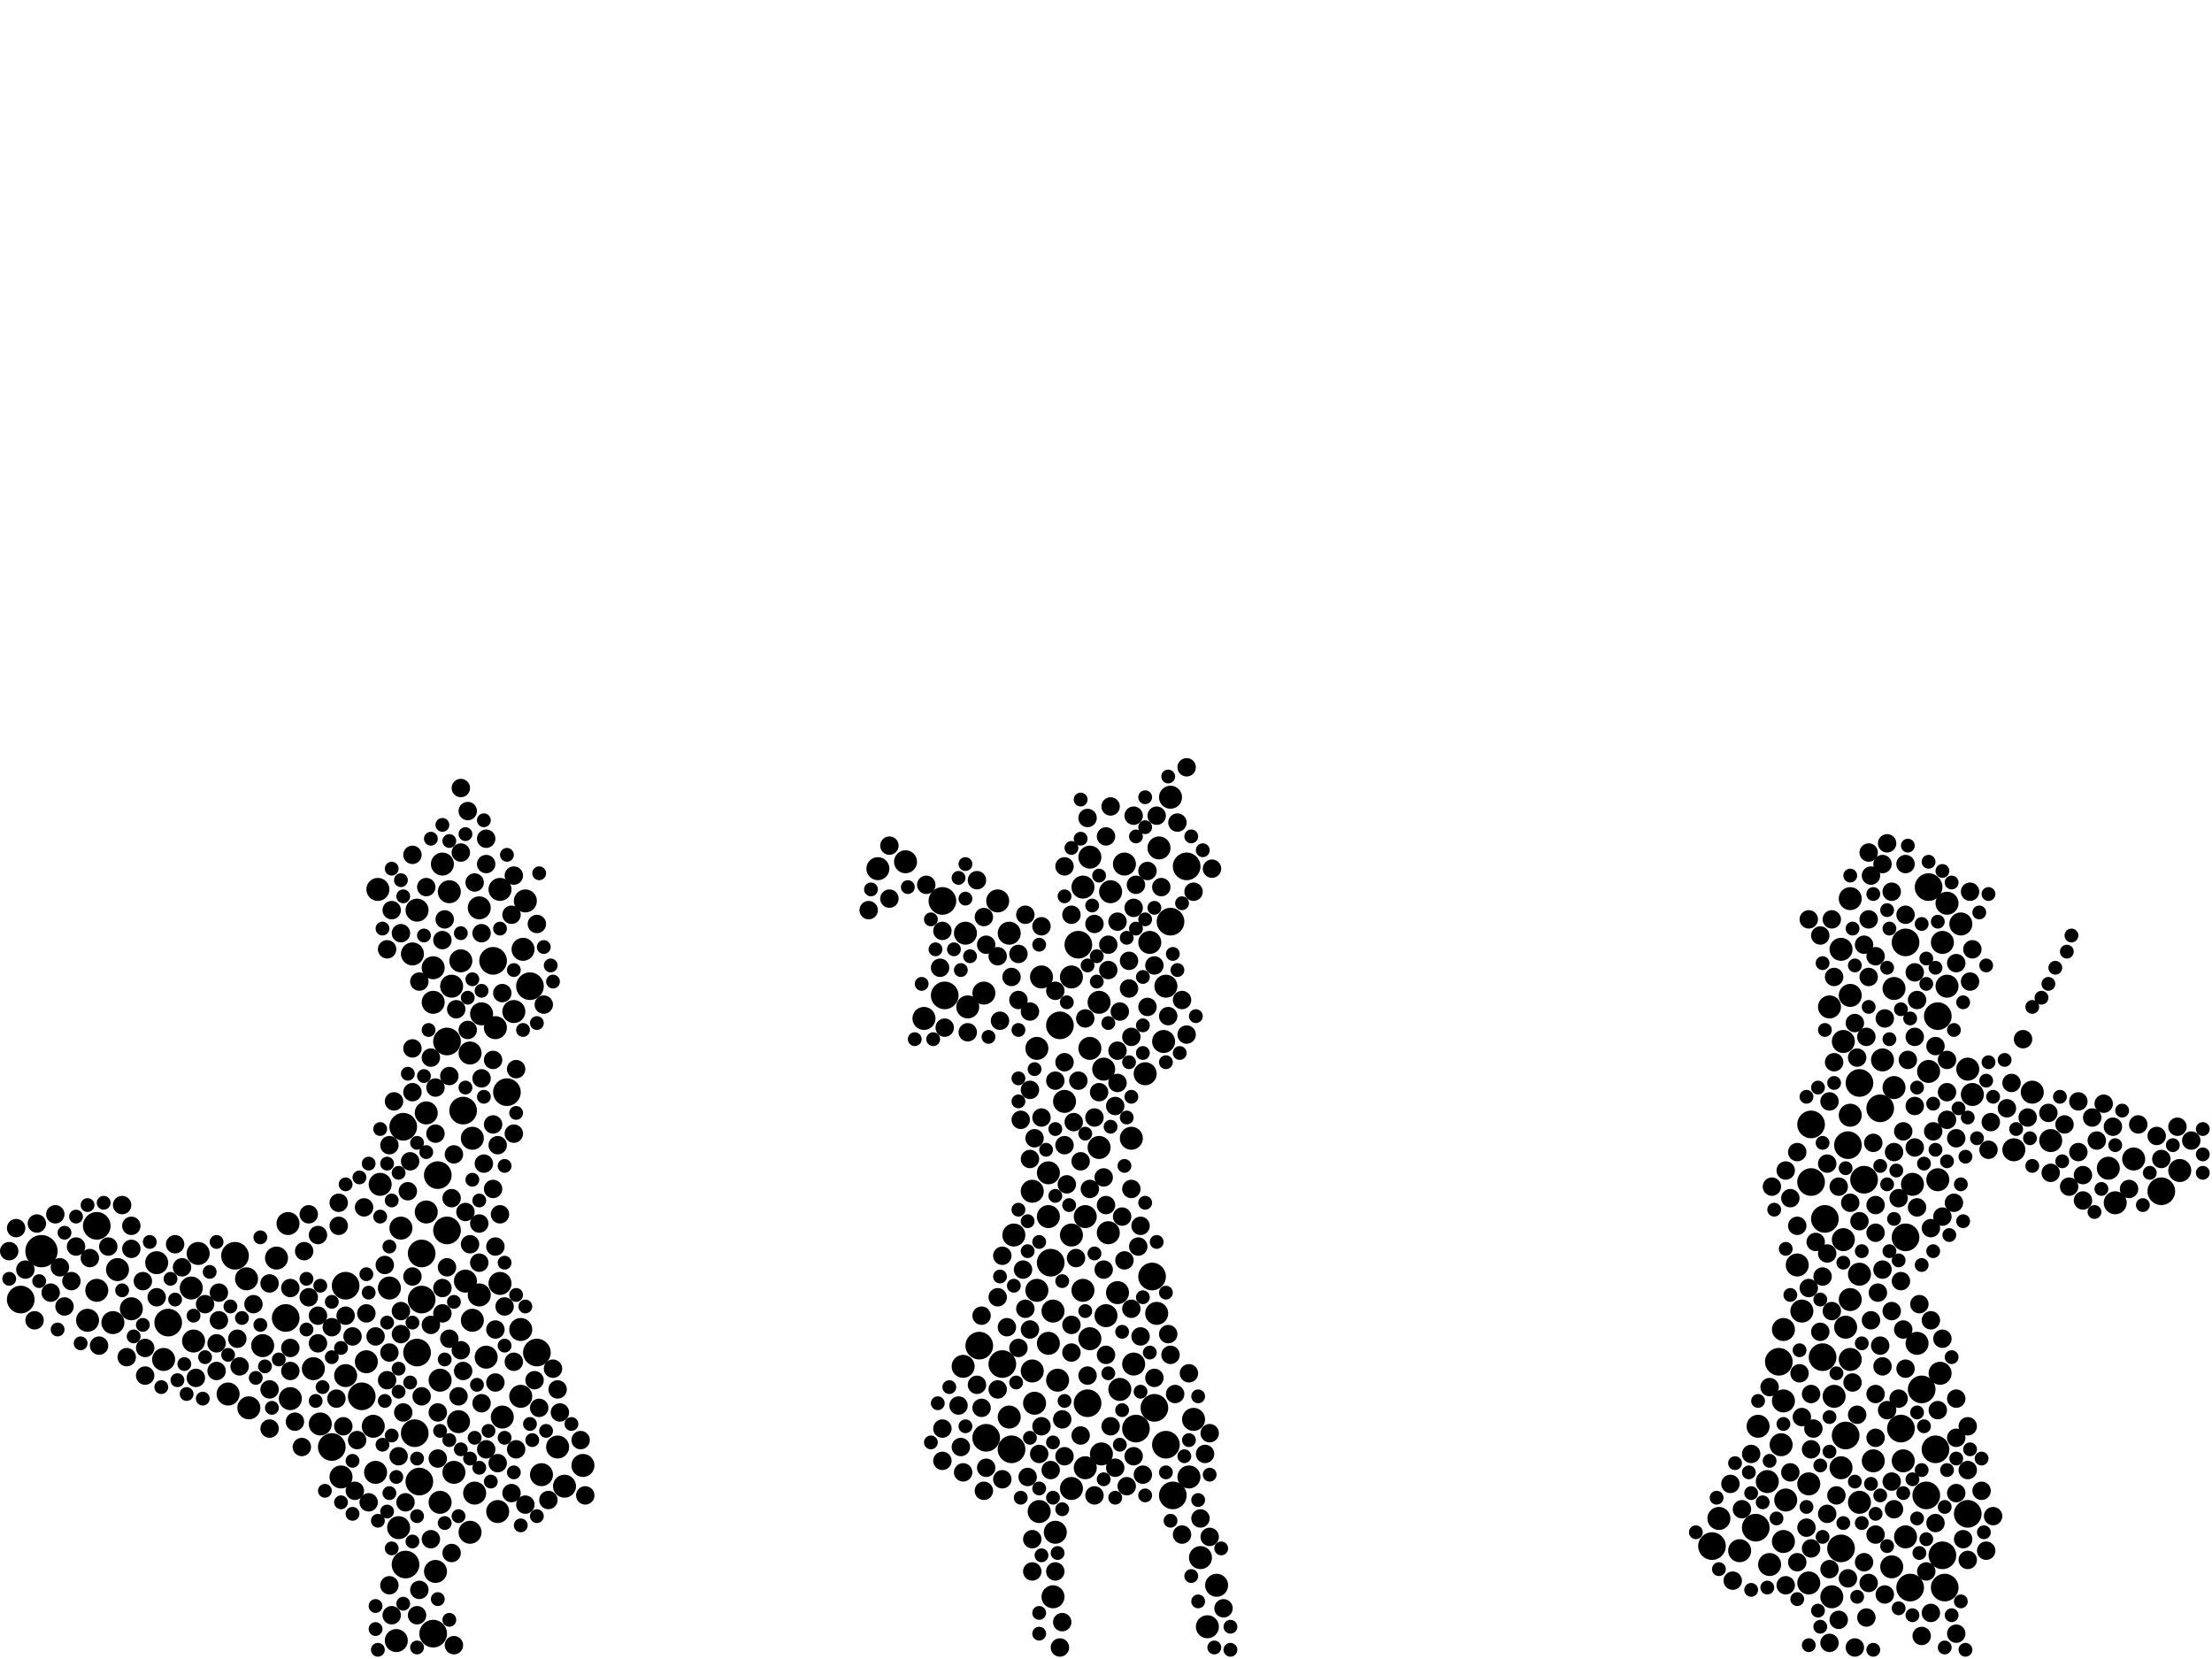 <?xml version="1.0" encoding="utf-8"?>
<svg xmlns="http://www.w3.org/2000/svg"
     xmlns:xlink="http://www.w3.org/1999/xlink" width="1920" height="1440" >

            <defs>
            <style type="text/css"><![CDATA[
circle {stroke: none;}
.c0 {fill: #000000;}
]]></style>
            </defs>
<rect x="0" y="0" width="1920" height="1440" fill="white"/>
<circle cx="36" cy="1086" r="14" class="c0"/>
<circle cx="402" cy="964" r="12" class="c0"/>
<circle cx="18" cy="1128" r="12" class="c0"/>
<circle cx="350" cy="978" r="12" class="c0"/>
<circle cx="204" cy="1090" r="12" class="c0"/>
<circle cx="1654" cy="818" r="12" class="c0"/>
<circle cx="1018" cy="1298" r="12" class="c0"/>
<circle cx="84" cy="1064" r="12" class="c0"/>
<circle cx="360" cy="1244" r="12" class="c0"/>
<circle cx="1604" cy="994" r="12" class="c0"/>
<circle cx="1602" cy="1246" r="12" class="c0"/>
<circle cx="1584" cy="1058" r="12" class="c0"/>
<circle cx="1572" cy="976" r="12" class="c0"/>
<circle cx="1688" cy="1378" r="12" class="c0"/>
<circle cx="820" cy="864" r="12" class="c0"/>
<circle cx="878" cy="1258" r="12" class="c0"/>
<circle cx="376" cy="1418" r="12" class="c0"/>
<circle cx="1544" cy="1182" r="12" class="c0"/>
<circle cx="1012" cy="1254" r="12" class="c0"/>
<circle cx="248" cy="1144" r="12" class="c0"/>
<circle cx="364" cy="1286" r="12" class="c0"/>
<circle cx="352" cy="1358" r="12" class="c0"/>
<circle cx="986" cy="1240" r="12" class="c0"/>
<circle cx="1654" cy="1074" r="12" class="c0"/>
<circle cx="388" cy="1068" r="12" class="c0"/>
<circle cx="1524" cy="1326" r="12" class="c0"/>
<circle cx="1000" cy="1108" r="12" class="c0"/>
<circle cx="388" cy="904" r="12" class="c0"/>
<circle cx="1618" cy="1024" r="12" class="c0"/>
<circle cx="1668" cy="1206" r="12" class="c0"/>
<circle cx="466" cy="1174" r="12" class="c0"/>
<circle cx="366" cy="1088" r="12" class="c0"/>
<circle cx="1650" cy="1240" r="12" class="c0"/>
<circle cx="1582" cy="1178" r="12" class="c0"/>
<circle cx="920" cy="890" r="12" class="c0"/>
<circle cx="362" cy="1174" r="12" class="c0"/>
<circle cx="1686" cy="1350" r="12" class="c0"/>
<circle cx="1614" cy="940" r="12" class="c0"/>
<circle cx="1708" cy="1314" r="12" class="c0"/>
<circle cx="1030" cy="752" r="12" class="c0"/>
<circle cx="146" cy="1148" r="12" class="c0"/>
<circle cx="870" cy="1184" r="12" class="c0"/>
<circle cx="1598" cy="1344" r="12" class="c0"/>
<circle cx="944" cy="1218" r="12" class="c0"/>
<circle cx="460" cy="856" r="12" class="c0"/>
<circle cx="1876" cy="1034" r="12" class="c0"/>
<circle cx="1486" cy="1342" r="12" class="c0"/>
<circle cx="288" cy="1256" r="12" class="c0"/>
<circle cx="440" cy="948" r="12" class="c0"/>
<circle cx="1016" cy="800" r="12" class="c0"/>
<circle cx="1002" cy="1222" r="12" class="c0"/>
<circle cx="380" cy="1020" r="12" class="c0"/>
<circle cx="856" cy="1248" r="12" class="c0"/>
<circle cx="912" cy="1096" r="12" class="c0"/>
<circle cx="1632" cy="962" r="12" class="c0"/>
<circle cx="428" cy="834" r="12" class="c0"/>
<circle cx="366" cy="1128" r="12" class="c0"/>
<circle cx="300" cy="1116" r="12" class="c0"/>
<circle cx="1682" cy="882" r="12" class="c0"/>
<circle cx="314" cy="1212" r="12" class="c0"/>
<circle cx="936" cy="820" r="12" class="c0"/>
<circle cx="818" cy="782" r="12" class="c0"/>
<circle cx="1658" cy="1378" r="12" class="c0"/>
<circle cx="1572" cy="1026" r="12" class="c0"/>
<circle cx="1672" cy="1298" r="12" class="c0"/>
<circle cx="850" cy="1168" r="12" class="c0"/>
<circle cx="1674" cy="770" r="12" class="c0"/>
<circle cx="1680" cy="1258" r="12" class="c0"/>
<circle cx="272" cy="1188" r="10" class="c0"/>
<circle cx="1600" cy="904" r="10" class="c0"/>
<circle cx="896" cy="1034" r="10" class="c0"/>
<circle cx="1032" cy="1282" r="10" class="c0"/>
<circle cx="168" cy="1164" r="10" class="c0"/>
<circle cx="376" cy="870" r="10" class="c0"/>
<circle cx="1708" cy="928" r="10" class="c0"/>
<circle cx="1614" cy="1106" r="10" class="c0"/>
<circle cx="318" cy="1182" r="10" class="c0"/>
<circle cx="918" cy="1198" r="10" class="c0"/>
<circle cx="84" cy="1120" r="10" class="c0"/>
<circle cx="1590" cy="1386" r="10" class="c0"/>
<circle cx="400" cy="834" r="10" class="c0"/>
<circle cx="1686" cy="818" r="10" class="c0"/>
<circle cx="410" cy="1146" r="10" class="c0"/>
<circle cx="142" cy="1180" r="10" class="c0"/>
<circle cx="370" cy="966" r="10" class="c0"/>
<circle cx="1560" cy="1098" r="10" class="c0"/>
<circle cx="1644" cy="944" r="10" class="c0"/>
<circle cx="942" cy="1056" r="10" class="c0"/>
<circle cx="422" cy="1178" r="10" class="c0"/>
<circle cx="946" cy="910" r="10" class="c0"/>
<circle cx="114" cy="1136" r="10" class="c0"/>
<circle cx="1852" cy="1006" r="10" class="c0"/>
<circle cx="278" cy="1236" r="10" class="c0"/>
<circle cx="1570" cy="1288" r="10" class="c0"/>
<circle cx="838" cy="810" r="10" class="c0"/>
<circle cx="880" cy="1072" r="10" class="c0"/>
<circle cx="198" cy="1210" r="10" class="c0"/>
<circle cx="970" cy="1122" r="10" class="c0"/>
<circle cx="762" cy="754" r="10" class="c0"/>
<circle cx="1606" cy="1128" r="10" class="c0"/>
<circle cx="1644" cy="858" r="10" class="c0"/>
<circle cx="1548" cy="1338" r="10" class="c0"/>
<circle cx="1010" cy="904" r="10" class="c0"/>
<circle cx="408" cy="914" r="10" class="c0"/>
<circle cx="1780" cy="990" r="10" class="c0"/>
<circle cx="1764" cy="948" r="10" class="c0"/>
<circle cx="432" cy="1312" r="10" class="c0"/>
<circle cx="1536" cy="1358" r="10" class="c0"/>
<circle cx="1684" cy="1192" r="10" class="c0"/>
<circle cx="250" cy="1062" r="10" class="c0"/>
<circle cx="1598" cy="1274" r="10" class="c0"/>
<circle cx="1748" cy="998" r="10" class="c0"/>
<circle cx="434" cy="772" r="10" class="c0"/>
<circle cx="964" cy="774" r="10" class="c0"/>
<circle cx="436" cy="1230" r="10" class="c0"/>
<circle cx="390" cy="774" r="10" class="c0"/>
<circle cx="416" cy="1124" r="10" class="c0"/>
<circle cx="412" cy="1296" r="10" class="c0"/>
<circle cx="910" cy="1056" r="10" class="c0"/>
<circle cx="418" cy="880" r="10" class="c0"/>
<circle cx="1548" cy="1216" r="10" class="c0"/>
<circle cx="172" cy="1088" r="10" class="c0"/>
<circle cx="398" cy="1234" r="10" class="c0"/>
<circle cx="1006" cy="736" r="10" class="c0"/>
<circle cx="994" cy="932" r="10" class="c0"/>
<circle cx="408" cy="1330" r="10" class="c0"/>
<circle cx="942" cy="1274" r="10" class="c0"/>
<circle cx="976" cy="750" r="10" class="c0"/>
<circle cx="940" cy="770" r="10" class="c0"/>
<circle cx="956" cy="1262" r="10" class="c0"/>
<circle cx="382" cy="1304" r="10" class="c0"/>
<circle cx="1588" cy="874" r="10" class="c0"/>
<circle cx="904" cy="848" r="10" class="c0"/>
<circle cx="1492" cy="1318" r="10" class="c0"/>
<circle cx="1626" cy="1268" r="10" class="c0"/>
<circle cx="1712" cy="950" r="10" class="c0"/>
<circle cx="166" cy="1118" r="10" class="c0"/>
<circle cx="240" cy="1092" r="10" class="c0"/>
<circle cx="338" cy="1118" r="10" class="c0"/>
<circle cx="1606" cy="1180" r="10" class="c0"/>
<circle cx="940" cy="1120" r="10" class="c0"/>
<circle cx="1614" cy="1304" r="10" class="c0"/>
<circle cx="1892" cy="1016" r="10" class="c0"/>
<circle cx="1664" cy="1166" r="10" class="c0"/>
<circle cx="452" cy="1212" r="10" class="c0"/>
<circle cx="1042" cy="1352" r="10" class="c0"/>
<circle cx="866" cy="782" r="10" class="c0"/>
<circle cx="840" cy="874" r="10" class="c0"/>
<circle cx="876" cy="810" r="10" class="c0"/>
<circle cx="344" cy="1424" r="10" class="c0"/>
<circle cx="328" cy="772" r="10" class="c0"/>
<circle cx="1674" cy="930" r="10" class="c0"/>
<circle cx="910" cy="1018" r="10" class="c0"/>
<circle cx="1004" cy="1140" r="10" class="c0"/>
<circle cx="876" cy="1230" r="10" class="c0"/>
<circle cx="456" cy="782" r="10" class="c0"/>
<circle cx="216" cy="1222" r="10" class="c0"/>
<circle cx="854" cy="862" r="10" class="c0"/>
<circle cx="1602" cy="1152" r="10" class="c0"/>
<circle cx="1642" cy="1360" r="10" class="c0"/>
<circle cx="802" cy="884" r="10" class="c0"/>
<circle cx="384" cy="750" r="10" class="c0"/>
<circle cx="1606" cy="780" r="10" class="c0"/>
<circle cx="434" cy="1114" r="10" class="c0"/>
<circle cx="1048" cy="1412" r="10" class="c0"/>
<circle cx="296" cy="1282" r="10" class="c0"/>
<circle cx="470" cy="1280" r="10" class="c0"/>
<circle cx="1600" cy="1076" r="10" class="c0"/>
<circle cx="136" cy="1096" r="10" class="c0"/>
<circle cx="1570" cy="1374" r="10" class="c0"/>
<circle cx="902" cy="1312" r="10" class="c0"/>
<circle cx="506" cy="1272" r="10" class="c0"/>
<circle cx="914" cy="1138" r="10" class="c0"/>
<circle cx="998" cy="818" r="10" class="c0"/>
<circle cx="1012" cy="856" r="10" class="c0"/>
<circle cx="410" cy="988" r="10" class="c0"/>
<circle cx="346" cy="1326" r="10" class="c0"/>
<circle cx="1660" cy="1028" r="10" class="c0"/>
<circle cx="1830" cy="1014" r="10" class="c0"/>
<circle cx="1652" cy="1268" r="10" class="c0"/>
<circle cx="1682" cy="1024" r="10" class="c0"/>
<circle cx="1702" cy="802" r="10" class="c0"/>
<circle cx="960" cy="1142" r="10" class="c0"/>
<circle cx="416" cy="788" r="10" class="c0"/>
<circle cx="786" cy="748" r="10" class="c0"/>
<circle cx="394" cy="1278" r="10" class="c0"/>
<circle cx="252" cy="1214" r="10" class="c0"/>
<circle cx="1836" cy="1044" r="10" class="c0"/>
<circle cx="898" cy="1218" r="10" class="c0"/>
<circle cx="984" cy="1184" r="10" class="c0"/>
<circle cx="376" cy="840" r="10" class="c0"/>
<circle cx="454" cy="824" r="10" class="c0"/>
<circle cx="430" cy="892" r="10" class="c0"/>
<circle cx="1056" cy="1376" r="10" class="c0"/>
<circle cx="946" cy="1162" r="10" class="c0"/>
<circle cx="900" cy="910" r="10" class="c0"/>
<circle cx="228" cy="1168" r="10" class="c0"/>
<circle cx="1690" cy="856" r="10" class="c0"/>
<circle cx="836" cy="1186" r="10" class="c0"/>
<circle cx="896" cy="1190" r="10" class="c0"/>
<circle cx="378" cy="1364" r="10" class="c0"/>
<circle cx="982" cy="988" r="10" class="c0"/>
<circle cx="954" cy="996" r="10" class="c0"/>
<circle cx="1546" cy="1254" r="10" class="c0"/>
<circle cx="98" cy="1148" r="10" class="c0"/>
<circle cx="362" cy="790" r="10" class="c0"/>
<circle cx="330" cy="1028" r="10" class="c0"/>
<circle cx="914" cy="1386" r="10" class="c0"/>
<circle cx="1526" cy="1238" r="10" class="c0"/>
<circle cx="102" cy="1102" r="10" class="c0"/>
<circle cx="958" cy="928" r="10" class="c0"/>
<circle cx="972" cy="1206" r="10" class="c0"/>
<circle cx="370" cy="1052" r="10" class="c0"/>
<circle cx="900" cy="1120" r="10" class="c0"/>
<circle cx="382" cy="1198" r="10" class="c0"/>
<circle cx="324" cy="1238" r="10" class="c0"/>
<circle cx="924" cy="956" r="10" class="c0"/>
<circle cx="1510" cy="1346" r="10" class="c0"/>
<circle cx="1548" cy="1154" r="10" class="c0"/>
<circle cx="404" cy="1112" r="10" class="c0"/>
<circle cx="910" cy="1166" r="10" class="c0"/>
<circle cx="446" cy="878" r="10" class="c0"/>
<circle cx="1690" cy="784" r="10" class="c0"/>
<circle cx="484" cy="1256" r="10" class="c0"/>
<circle cx="930" cy="1292" r="10" class="c0"/>
<circle cx="1598" cy="824" r="10" class="c0"/>
<circle cx="1016" cy="692" r="10" class="c0"/>
<circle cx="1606" cy="968" r="10" class="c0"/>
<circle cx="358" cy="828" r="10" class="c0"/>
<circle cx="1550" cy="1302" r="10" class="c0"/>
<circle cx="392" cy="856" r="10" class="c0"/>
<circle cx="490" cy="1290" r="10" class="c0"/>
<circle cx="962" cy="1070" r="10" class="c0"/>
<circle cx="300" cy="1194" r="10" class="c0"/>
<circle cx="1634" cy="920" r="10" class="c0"/>
<circle cx="954" cy="870" r="10" class="c0"/>
<circle cx="1592" cy="1212" r="10" class="c0"/>
<circle cx="930" cy="848" r="10" class="c0"/>
<circle cx="1606" cy="864" r="10" class="c0"/>
<circle cx="916" cy="1330" r="10" class="c0"/>
<circle cx="1654" cy="1334" r="10" class="c0"/>
<circle cx="214" cy="1110" r="10" class="c0"/>
<circle cx="1564" cy="1138" r="10" class="c0"/>
<circle cx="946" cy="744" r="10" class="c0"/>
<circle cx="348" cy="1066" r="10" class="c0"/>
<circle cx="1036" cy="1232" r="10" class="c0"/>
<circle cx="326" cy="1278" r="10" class="c0"/>
<circle cx="76" cy="1146" r="10" class="c0"/>
<circle cx="452" cy="1154" r="10" class="c0"/>
<circle cx="1534" cy="1286" r="10" class="c0"/>
<circle cx="930" cy="1072" r="10" class="c0"/>
<circle cx="894" cy="946" r="8" class="c0"/>
<circle cx="306" cy="1160" r="8" class="c0"/>
<circle cx="996" cy="756" r="8" class="c0"/>
<circle cx="990" cy="1160" r="8" class="c0"/>
<circle cx="1644" cy="1000" r="8" class="c0"/>
<circle cx="1642" cy="1286" r="8" class="c0"/>
<circle cx="1662" cy="996" r="8" class="c0"/>
<circle cx="416" cy="1096" r="8" class="c0"/>
<circle cx="124" cy="1112" r="8" class="c0"/>
<circle cx="964" cy="1238" r="8" class="c0"/>
<circle cx="1586" cy="1088" r="8" class="c0"/>
<circle cx="418" cy="810" r="8" class="c0"/>
<circle cx="896" cy="1336" r="8" class="c0"/>
<circle cx="1622" cy="798" r="8" class="c0"/>
<circle cx="970" cy="940" r="8" class="c0"/>
<circle cx="1678" cy="982" r="8" class="c0"/>
<circle cx="1834" cy="978" r="8" class="c0"/>
<circle cx="1628" cy="1248" r="8" class="c0"/>
<circle cx="832" cy="1220" r="8" class="c0"/>
<circle cx="1050" cy="1244" r="8" class="c0"/>
<circle cx="114" cy="1064" r="8" class="c0"/>
<circle cx="392" cy="1040" r="8" class="c0"/>
<circle cx="276" cy="1166" r="8" class="c0"/>
<circle cx="336" cy="1198" r="8" class="c0"/>
<circle cx="1628" cy="830" r="8" class="c0"/>
<circle cx="1746" cy="940" r="8" class="c0"/>
<circle cx="406" cy="704" r="8" class="c0"/>
<circle cx="1696" cy="1044" r="8" class="c0"/>
<circle cx="1638" cy="1224" r="8" class="c0"/>
<circle cx="298" cy="1238" r="8" class="c0"/>
<circle cx="178" cy="1132" r="8" class="c0"/>
<circle cx="904" cy="970" r="8" class="c0"/>
<circle cx="1666" cy="1132" r="8" class="c0"/>
<circle cx="992" cy="1280" r="8" class="c0"/>
<circle cx="874" cy="1152" r="8" class="c0"/>
<circle cx="448" cy="1258" r="8" class="c0"/>
<circle cx="1628" cy="1210" r="8" class="c0"/>
<circle cx="1796" cy="1030" r="8" class="c0"/>
<circle cx="772" cy="780" r="8" class="c0"/>
<circle cx="276" cy="1142" r="8" class="c0"/>
<circle cx="428" cy="1032" r="8" class="c0"/>
<circle cx="1632" cy="1168" r="8" class="c0"/>
<circle cx="1624" cy="760" r="8" class="c0"/>
<circle cx="960" cy="726" r="8" class="c0"/>
<circle cx="422" cy="1258" r="8" class="c0"/>
<circle cx="318" cy="1140" r="8" class="c0"/>
<circle cx="1668" cy="1420" r="8" class="c0"/>
<circle cx="1020" cy="1210" r="8" class="c0"/>
<circle cx="944" cy="710" r="8" class="c0"/>
<circle cx="1570" cy="1118" r="8" class="c0"/>
<circle cx="1002" cy="838" r="8" class="c0"/>
<circle cx="1698" cy="1214" r="8" class="c0"/>
<circle cx="1554" cy="1040" r="8" class="c0"/>
<circle cx="1612" cy="1228" r="8" class="c0"/>
<circle cx="484" cy="1206" r="8" class="c0"/>
<circle cx="1610" cy="1430" r="8" class="c0"/>
<circle cx="984" cy="788" r="8" class="c0"/>
<circle cx="32" cy="1062" r="8" class="c0"/>
<circle cx="1708" cy="1354" r="8" class="c0"/>
<circle cx="1572" cy="1258" r="8" class="c0"/>
<circle cx="1502" cy="1288" r="8" class="c0"/>
<circle cx="48" cy="1054" r="8" class="c0"/>
<circle cx="110" cy="1178" r="8" class="c0"/>
<circle cx="316" cy="1048" r="8" class="c0"/>
<circle cx="22" cy="1102" r="8" class="c0"/>
<circle cx="1560" cy="1000" r="8" class="c0"/>
<circle cx="1614" cy="1060" r="8" class="c0"/>
<circle cx="1642" cy="774" r="8" class="c0"/>
<circle cx="340" cy="790" r="8" class="c0"/>
<circle cx="1742" cy="962" r="8" class="c0"/>
<circle cx="920" cy="1430" r="8" class="c0"/>
<circle cx="252" cy="1118" r="8" class="c0"/>
<circle cx="1662" cy="960" r="8" class="c0"/>
<circle cx="338" cy="994" r="8" class="c0"/>
<circle cx="1780" cy="1018" r="8" class="c0"/>
<circle cx="1592" cy="848" r="8" class="c0"/>
<circle cx="52" cy="1100" r="8" class="c0"/>
<circle cx="294" cy="1064" r="8" class="c0"/>
<circle cx="348" cy="1158" r="8" class="c0"/>
<circle cx="398" cy="1212" r="8" class="c0"/>
<circle cx="902" cy="1262" r="8" class="c0"/>
<circle cx="1016" cy="1176" r="8" class="c0"/>
<circle cx="1662" cy="900" r="8" class="c0"/>
<circle cx="1628" cy="1332" r="8" class="c0"/>
<circle cx="1580" cy="1156" r="8" class="c0"/>
<circle cx="1586" cy="1314" r="8" class="c0"/>
<circle cx="1712" cy="824" r="8" class="c0"/>
<circle cx="396" cy="876" r="8" class="c0"/>
<circle cx="408" cy="1080" r="8" class="c0"/>
<circle cx="980" cy="858" r="8" class="c0"/>
<circle cx="950" cy="970" r="8" class="c0"/>
<circle cx="358" cy="910" r="8" class="c0"/>
<circle cx="438" cy="1134" r="8" class="c0"/>
<circle cx="1036" cy="774" r="8" class="c0"/>
<circle cx="1664" cy="868" r="8" class="c0"/>
<circle cx="208" cy="1186" r="8" class="c0"/>
<circle cx="126" cy="1170" r="8" class="c0"/>
<circle cx="856" cy="1274" r="8" class="c0"/>
<circle cx="930" cy="1150" r="8" class="c0"/>
<circle cx="430" cy="1200" r="8" class="c0"/>
<circle cx="1698" cy="1418" r="8" class="c0"/>
<circle cx="990" cy="1064" r="8" class="c0"/>
<circle cx="848" cy="764" r="8" class="c0"/>
<circle cx="1682" cy="1224" r="8" class="c0"/>
<circle cx="972" cy="878" r="8" class="c0"/>
<circle cx="1560" cy="1356" r="8" class="c0"/>
<circle cx="468" cy="1222" r="8" class="c0"/>
<circle cx="890" cy="794" r="8" class="c0"/>
<circle cx="1638" cy="732" r="8" class="c0"/>
<circle cx="894" cy="1006" r="8" class="c0"/>
<circle cx="1596" cy="1030" r="8" class="c0"/>
<circle cx="922" cy="1232" r="8" class="c0"/>
<circle cx="1872" cy="986" r="8" class="c0"/>
<circle cx="982" cy="900" r="8" class="c0"/>
<circle cx="362" cy="1402" r="8" class="c0"/>
<circle cx="926" cy="1028" r="8" class="c0"/>
<circle cx="264" cy="1086" r="8" class="c0"/>
<circle cx="1620" cy="1404" r="8" class="c0"/>
<circle cx="446" cy="1182" r="8" class="c0"/>
<circle cx="1606" cy="1044" r="8" class="c0"/>
<circle cx="1504" cy="1372" r="8" class="c0"/>
<circle cx="958" cy="1102" r="8" class="c0"/>
<circle cx="394" cy="1002" r="8" class="c0"/>
<circle cx="834" cy="1256" r="8" class="c0"/>
<circle cx="1890" cy="978" r="8" class="c0"/>
<circle cx="374" cy="1336" r="8" class="c0"/>
<circle cx="320" cy="1304" r="8" class="c0"/>
<circle cx="1676" cy="1066" r="8" class="c0"/>
<circle cx="1690" cy="948" r="8" class="c0"/>
<circle cx="86" cy="1168" r="8" class="c0"/>
<circle cx="852" cy="1142" r="8" class="c0"/>
<circle cx="384" cy="1118" r="8" class="c0"/>
<circle cx="394" cy="1428" r="8" class="c0"/>
<circle cx="1662" cy="844" r="8" class="c0"/>
<circle cx="1708" cy="1276" r="8" class="c0"/>
<circle cx="978" cy="1290" r="8" class="c0"/>
<circle cx="894" cy="878" r="8" class="c0"/>
<circle cx="942" cy="884" r="8" class="c0"/>
<circle cx="220" cy="1132" r="8" class="c0"/>
<circle cx="444" cy="794" r="8" class="c0"/>
<circle cx="106" cy="1046" r="8" class="c0"/>
<circle cx="1708" cy="1238" r="8" class="c0"/>
<circle cx="8" cy="1086" r="8" class="c0"/>
<circle cx="334" cy="1098" r="8" class="c0"/>
<circle cx="1026" cy="868" r="8" class="c0"/>
<circle cx="380" cy="1266" r="8" class="c0"/>
<circle cx="206" cy="1162" r="8" class="c0"/>
<circle cx="930" cy="794" r="8" class="c0"/>
<circle cx="772" cy="734" r="8" class="c0"/>
<circle cx="962" cy="842" r="8" class="c0"/>
<circle cx="1550" cy="1016" r="8" class="c0"/>
<circle cx="486" cy="1226" r="8" class="c0"/>
<circle cx="400" cy="1172" r="8" class="c0"/>
<circle cx="366" cy="1212" r="8" class="c0"/>
<circle cx="836" cy="1278" r="8" class="c0"/>
<circle cx="1008" cy="770" r="8" class="c0"/>
<circle cx="820" cy="892" r="8" class="c0"/>
<circle cx="1630" cy="1122" r="8" class="c0"/>
<circle cx="428" cy="920" r="8" class="c0"/>
<circle cx="430" cy="1082" r="8" class="c0"/>
<circle cx="14" cy="1066" r="8" class="c0"/>
<circle cx="958" cy="1022" r="8" class="c0"/>
<circle cx="1592" cy="922" r="8" class="c0"/>
<circle cx="234" cy="1114" r="8" class="c0"/>
<circle cx="1676" cy="1400" r="8" class="c0"/>
<circle cx="400" cy="740" r="8" class="c0"/>
<circle cx="962" cy="820" r="8" class="c0"/>
<circle cx="1636" cy="1384" r="8" class="c0"/>
<circle cx="980" cy="834" r="8" class="c0"/>
<circle cx="1622" cy="1374" r="8" class="c0"/>
<circle cx="888" cy="1102" r="8" class="c0"/>
<circle cx="1574" cy="1240" r="8" class="c0"/>
<circle cx="348" cy="810" r="8" class="c0"/>
<circle cx="1628" cy="1070" r="8" class="c0"/>
<circle cx="1572" cy="1344" r="8" class="c0"/>
<circle cx="416" cy="1062" r="8" class="c0"/>
<circle cx="848" cy="1202" r="8" class="c0"/>
<circle cx="288" cy="1152" r="8" class="c0"/>
<circle cx="56" cy="1134" r="8" class="c0"/>
<circle cx="1680" cy="908" r="8" class="c0"/>
<circle cx="1636" cy="884" r="8" class="c0"/>
<circle cx="1052" cy="754" r="8" class="c0"/>
<circle cx="884" cy="868" r="8" class="c0"/>
<circle cx="1654" cy="1188" r="8" class="c0"/>
<circle cx="1728" cy="974" r="8" class="c0"/>
<circle cx="804" cy="768" r="8" class="c0"/>
<circle cx="300" cy="1142" r="8" class="c0"/>
<circle cx="1610" cy="888" r="8" class="c0"/>
<circle cx="868" cy="886" r="8" class="c0"/>
<circle cx="190" cy="1146" r="8" class="c0"/>
<circle cx="428" cy="976" r="8" class="c0"/>
<circle cx="66" cy="1082" r="8" class="c0"/>
<circle cx="1690" cy="972" r="8" class="c0"/>
<circle cx="466" cy="802" r="8" class="c0"/>
<circle cx="352" cy="1304" r="8" class="c0"/>
<circle cx="924" cy="922" r="8" class="c0"/>
<circle cx="358" cy="742" r="8" class="c0"/>
<circle cx="170" cy="1196" r="8" class="c0"/>
<circle cx="378" cy="984" r="8" class="c0"/>
<circle cx="356" cy="1008" r="8" class="c0"/>
<circle cx="1624" cy="1146" r="8" class="c0"/>
<circle cx="432" cy="1270" r="8" class="c0"/>
<circle cx="364" cy="1380" r="8" class="c0"/>
<circle cx="1816" cy="970" r="8" class="c0"/>
<circle cx="1536" cy="1204" r="8" class="c0"/>
<circle cx="1710" cy="774" r="8" class="c0"/>
<circle cx="1856" cy="976" r="8" class="c0"/>
<circle cx="932" cy="974" r="8" class="c0"/>
<circle cx="504" cy="1250" r="8" class="c0"/>
<circle cx="1654" cy="750" r="8" class="c0"/>
<circle cx="1644" cy="1310" r="8" class="c0"/>
<circle cx="866" cy="1126" r="8" class="c0"/>
<circle cx="268" cy="1054" r="8" class="c0"/>
<circle cx="420" cy="1010" r="8" class="c0"/>
<circle cx="924" cy="994" r="8" class="c0"/>
<circle cx="1596" cy="1406" r="8" class="c0"/>
<circle cx="390" cy="934" r="8" class="c0"/>
<circle cx="922" cy="1408" r="8" class="c0"/>
<circle cx="944" cy="1194" r="8" class="c0"/>
<circle cx="996" cy="874" r="8" class="c0"/>
<circle cx="188" cy="1166" r="8" class="c0"/>
<circle cx="982" cy="1136" r="8" class="c0"/>
<circle cx="152" cy="1080" r="8" class="c0"/>
<circle cx="384" cy="1140" r="8" class="c0"/>
<circle cx="866" cy="1206" r="8" class="c0"/>
<circle cx="1042" cy="1318" r="8" class="c0"/>
<circle cx="456" cy="1306" r="8" class="c0"/>
<circle cx="968" cy="960" r="8" class="c0"/>
<circle cx="1820" cy="990" r="8" class="c0"/>
<circle cx="268" cy="1126" r="8" class="c0"/>
<circle cx="912" cy="1276" r="8" class="c0"/>
<circle cx="1698" cy="988" r="8" class="c0"/>
<circle cx="1626" cy="992" r="8" class="c0"/>
<circle cx="114" cy="1084" r="8" class="c0"/>
<circle cx="188" cy="1190" r="8" class="c0"/>
<circle cx="252" cy="1190" r="8" class="c0"/>
<circle cx="136" cy="1126" r="8" class="c0"/>
<circle cx="988" cy="1082" r="8" class="c0"/>
<circle cx="856" cy="820" r="8" class="c0"/>
<circle cx="1654" cy="794" r="8" class="c0"/>
<circle cx="938" cy="1246" r="8" class="c0"/>
<circle cx="1608" cy="1200" r="8" class="c0"/>
<circle cx="378" cy="944" r="8" class="c0"/>
<circle cx="870" cy="1284" r="8" class="c0"/>
<circle cx="1808" cy="1042" r="8" class="c0"/>
<circle cx="936" cy="938" r="8" class="c0"/>
<circle cx="916" cy="938" r="8" class="c0"/>
<circle cx="1804" cy="1000" r="8" class="c0"/>
<circle cx="1686" cy="1162" r="8" class="c0"/>
<circle cx="308" cy="1294" r="8" class="c0"/>
<circle cx="412" cy="766" r="8" class="c0"/>
<circle cx="1804" cy="956" r="8" class="c0"/>
<circle cx="340" cy="1402" r="8" class="c0"/>
<circle cx="884" cy="828" r="8" class="c0"/>
<circle cx="276" cy="1072" r="8" class="c0"/>
<circle cx="1014" cy="1158" r="8" class="c0"/>
<circle cx="1650" cy="1112" r="8" class="c0"/>
<circle cx="190" cy="1122" r="8" class="c0"/>
<circle cx="1588" cy="1362" r="8" class="c0"/>
<circle cx="1520" cy="1262" r="8" class="c0"/>
<circle cx="400" cy="684" r="8" class="c0"/>
<circle cx="1582" cy="1108" r="8" class="c0"/>
<circle cx="1580" cy="812" r="8" class="c0"/>
<circle cx="1756" cy="902" r="8" class="c0"/>
<circle cx="384" cy="816" r="8" class="c0"/>
<circle cx="374" cy="918" r="8" class="c0"/>
<circle cx="890" cy="1136" r="8" class="c0"/>
<circle cx="392" cy="1348" r="8" class="c0"/>
<circle cx="30" cy="1146" r="8" class="c0"/>
<circle cx="1030" cy="898" r="8" class="c0"/>
<circle cx="432" cy="994" r="8" class="c0"/>
<circle cx="1588" cy="956" r="8" class="c0"/>
<circle cx="938" cy="1008" r="8" class="c0"/>
<circle cx="1778" cy="966" r="8" class="c0"/>
<circle cx="234" cy="1206" r="8" class="c0"/>
<circle cx="1680" cy="1322" r="8" class="c0"/>
<circle cx="476" cy="1302" r="8" class="c0"/>
<circle cx="346" cy="1264" r="8" class="c0"/>
<circle cx="916" cy="1364" r="8" class="c0"/>
<circle cx="816" cy="840" r="8" class="c0"/>
<circle cx="892" cy="1282" r="8" class="c0"/>
<circle cx="950" cy="802" r="8" class="c0"/>
<circle cx="350" cy="1226" r="8" class="c0"/>
<circle cx="818" cy="808" r="8" class="c0"/>
<circle cx="970" cy="912" r="8" class="c0"/>
<circle cx="1648" cy="1040" r="8" class="c0"/>
<circle cx="1902" cy="990" r="8" class="c0"/>
<circle cx="894" cy="1154" r="8" class="c0"/>
<circle cx="252" cy="1170" r="8" class="c0"/>
<circle cx="418" cy="936" r="8" class="c0"/>
<circle cx="986" cy="768" r="8" class="c0"/>
<circle cx="854" cy="1294" r="8" class="c0"/>
<circle cx="1676" cy="1146" r="8" class="c0"/>
<circle cx="256" cy="1234" r="8" class="c0"/>
<circle cx="818" cy="1240" r="8" class="c0"/>
<circle cx="968" cy="1274" r="8" class="c0"/>
<circle cx="1512" cy="1310" r="8" class="c0"/>
<circle cx="1554" cy="1278" r="8" class="c0"/>
<circle cx="390" cy="1162" r="8" class="c0"/>
<circle cx="402" cy="1190" r="8" class="c0"/>
<circle cx="1590" cy="798" r="8" class="c0"/>
<circle cx="964" cy="700" r="8" class="c0"/>
<circle cx="422" cy="728" r="8" class="c0"/>
<circle cx="436" cy="862" r="8" class="c0"/>
<circle cx="1032" cy="1192" r="8" class="c0"/>
<circle cx="62" cy="1112" r="8" class="c0"/>
<circle cx="1588" cy="1426" r="8" class="c0"/>
<circle cx="1704" cy="1336" r="8" class="c0"/>
<circle cx="1572" cy="1210" r="8" class="c0"/>
<circle cx="1642" cy="1138" r="8" class="c0"/>
<circle cx="430" cy="1154" r="8" class="c0"/>
<circle cx="370" cy="770" r="8" class="c0"/>
<circle cx="472" cy="872" r="8" class="c0"/>
<circle cx="1622" cy="740" r="8" class="c0"/>
<circle cx="1002" cy="1196" r="8" class="c0"/>
<circle cx="970" cy="800" r="8" class="c0"/>
<circle cx="916" cy="860" r="8" class="c0"/>
<circle cx="1620" cy="900" r="8" class="c0"/>
<circle cx="386" cy="798" r="8" class="c0"/>
<circle cx="348" cy="1138" r="8" class="c0"/>
<circle cx="976" cy="1094" r="8" class="c0"/>
<circle cx="1698" cy="836" r="8" class="c0"/>
<circle cx="444" cy="1296" r="8" class="c0"/>
<circle cx="364" cy="852" r="8" class="c0"/>
<circle cx="1562" cy="1192" r="8" class="c0"/>
<circle cx="904" cy="804" r="8" class="c0"/>
<circle cx="358" cy="1108" r="8" class="c0"/>
<circle cx="464" cy="1198" r="8" class="c0"/>
<circle cx="878" cy="848" r="8" class="c0"/>
<circle cx="158" cy="1100" r="8" class="c0"/>
<circle cx="1014" cy="882" r="8" class="c0"/>
<circle cx="338" cy="1174" r="8" class="c0"/>
<circle cx="1612" cy="918" r="8" class="c0"/>
<circle cx="840" cy="896" r="8" class="c0"/>
<circle cx="924" cy="752" r="8" class="c0"/>
<circle cx="930" cy="1174" r="8" class="c0"/>
<circle cx="404" cy="1052" r="8" class="c0"/>
<circle cx="1004" cy="708" r="8" class="c0"/>
<circle cx="1062" cy="1396" r="8" class="c0"/>
<circle cx="1594" cy="1298" r="8" class="c0"/>
<circle cx="354" cy="1034" r="8" class="c0"/>
<circle cx="1686" cy="1056" r="8" class="c0"/>
<circle cx="1826" cy="958" r="8" class="c0"/>
<circle cx="1664" cy="1048" r="8" class="c0"/>
<circle cx="1026" cy="1332" r="8" class="c0"/>
<circle cx="984" cy="1264" r="8" class="c0"/>
<circle cx="984" cy="708" r="8" class="c0"/>
<circle cx="886" cy="972" r="8" class="c0"/>
<circle cx="380" cy="1226" r="8" class="c0"/>
<circle cx="960" cy="1176" r="8" class="c0"/>
<circle cx="1618" cy="820" r="8" class="c0"/>
<circle cx="982" cy="1032" r="8" class="c0"/>
<circle cx="866" cy="830" r="8" class="c0"/>
<circle cx="1634" cy="750" r="8" class="c0"/>
<circle cx="342" cy="956" r="8" class="c0"/>
<circle cx="1730" cy="1316" r="8" class="c0"/>
<circle cx="418" cy="1218" r="8" class="c0"/>
<circle cx="1710" cy="852" r="8" class="c0"/>
<circle cx="358" cy="948" r="8" class="c0"/>
<circle cx="422" cy="750" r="8" class="c0"/>
<circle cx="1022" cy="714" r="8" class="c0"/>
<circle cx="1560" cy="1064" r="8" class="c0"/>
<circle cx="94" cy="1082" r="8" class="c0"/>
<circle cx="480" cy="1188" r="8" class="c0"/>
<circle cx="1726" cy="998" r="8" class="c0"/>
<circle cx="960" cy="1046" r="8" class="c0"/>
<circle cx="1648" cy="1214" r="8" class="c0"/>
<circle cx="508" cy="1298" r="8" class="c0"/>
<circle cx="294" cy="1044" r="8" class="c0"/>
<circle cx="950" cy="1298" r="8" class="c0"/>
<circle cx="1622" cy="848" r="8" class="c0"/>
<circle cx="1550" cy="1376" r="8" class="c0"/>
<circle cx="852" cy="1222" r="8" class="c0"/>
<circle cx="1590" cy="1138" r="8" class="c0"/>
<circle cx="1760" cy="970" r="8" class="c0"/>
<circle cx="1698" cy="1296" r="8" class="c0"/>
<circle cx="1720" cy="1294" r="8" class="c0"/>
<circle cx="884" cy="1170" r="8" class="c0"/>
<circle cx="854" cy="796" r="8" class="c0"/>
<circle cx="1672" cy="1364" r="8" class="c0"/>
<circle cx="754" cy="790" r="8" class="c0"/>
<circle cx="1634" cy="1102" r="8" class="c0"/>
<circle cx="924" cy="1264" r="8" class="c0"/>
<circle cx="1848" cy="1032" r="8" class="c0"/>
<circle cx="446" cy="760" r="8" class="c0"/>
<circle cx="78" cy="1092" r="8" class="c0"/>
<circle cx="946" cy="1032" r="8" class="c0"/>
<circle cx="1698" cy="1248" r="8" class="c0"/>
<circle cx="1050" cy="1334" r="8" class="c0"/>
<circle cx="1628" cy="1046" r="8" class="c0"/>
<circle cx="1652" cy="1154" r="8" class="c0"/>
<circle cx="974" cy="1056" r="8" class="c0"/>
<circle cx="1808" cy="1020" r="8" class="c0"/>
<circle cx="1792" cy="976" r="8" class="c0"/>
<circle cx="1690" cy="920" r="8" class="c0"/>
<circle cx="434" cy="1054" r="8" class="c0"/>
<circle cx="388" cy="1100" r="8" class="c0"/>
<circle cx="406" cy="894" r="8" class="c0"/>
<circle cx="262" cy="1256" r="8" class="c0"/>
<circle cx="1046" cy="1262" r="8" class="c0"/>
<circle cx="1538" cy="1030" r="8" class="c0"/>
<circle cx="1618" cy="1356" r="8" class="c0"/>
<circle cx="336" cy="824" r="8" class="c0"/>
<circle cx="904" cy="1238" r="8" class="c0"/>
<circle cx="374" cy="1150" r="8" class="c0"/>
<circle cx="1876" cy="1006" r="8" class="c0"/>
<circle cx="292" cy="1214" r="8" class="c0"/>
<circle cx="234" cy="1240" r="8" class="c0"/>
<circle cx="1586" cy="1010" r="8" class="c0"/>
<circle cx="338" cy="1376" r="8" class="c0"/>
<circle cx="1576" cy="1078" r="8" class="c0"/>
<circle cx="126" cy="1194" r="8" class="c0"/>
<circle cx="1564" cy="1230" r="8" class="c0"/>
<circle cx="934" cy="1092" r="8" class="c0"/>
<circle cx="898" cy="988" r="8" class="c0"/>
<circle cx="818" cy="1268" r="8" class="c0"/>
<circle cx="1030" cy="666" r="8" class="c0"/>
<circle cx="1604" cy="1370" r="8" class="c0"/>
<circle cx="446" cy="984" r="8" class="c0"/>
<circle cx="1724" cy="1346" r="8" class="c0"/>
<circle cx="1634" cy="1186" r="8" class="c0"/>
<circle cx="44" cy="1122" r="8" class="c0"/>
<circle cx="1656" cy="920" r="8" class="c0"/>
<circle cx="448" cy="928" r="8" class="c0"/>
<circle cx="896" cy="1364" r="8" class="c0"/>
<circle cx="310" cy="1250" r="8" class="c0"/>
<circle cx="1568" cy="1326" r="8" class="c0"/>
<circle cx="954" cy="948" r="8" class="c0"/>
<circle cx="1652" cy="982" r="8" class="c0"/>
<circle cx="870" cy="1090" r="8" class="c0"/>
<circle cx="326" cy="1160" r="8" class="c0"/>
<circle cx="1570" cy="798" r="8" class="c0"/>
<circle cx="374" cy="728" r="6" class="c0"/>
<circle cx="346" cy="1018" r="6" class="c0"/>
<circle cx="1912" cy="1018" r="6" class="c0"/>
<circle cx="56" cy="1070" r="6" class="c0"/>
<circle cx="1726" cy="922" r="6" class="c0"/>
<circle cx="296" cy="1304" r="6" class="c0"/>
<circle cx="1054" cy="1430" r="6" class="c0"/>
<circle cx="976" cy="1012" r="6" class="c0"/>
<circle cx="1588" cy="1230" r="6" class="c0"/>
<circle cx="1694" cy="766" r="6" class="c0"/>
<circle cx="50" cy="1154" r="6" class="c0"/>
<circle cx="1608" cy="806" r="6" class="c0"/>
<circle cx="832" cy="762" r="6" class="c0"/>
<circle cx="182" cy="1104" r="6" class="c0"/>
<circle cx="800" cy="854" r="6" class="c0"/>
<circle cx="1640" cy="806" r="6" class="c0"/>
<circle cx="404" cy="724" r="6" class="c0"/>
<circle cx="998" cy="1174" r="6" class="c0"/>
<circle cx="416" cy="1274" r="6" class="c0"/>
<circle cx="1580" cy="1128" r="6" class="c0"/>
<circle cx="340" cy="754" r="6" class="c0"/>
<circle cx="106" cy="1120" r="6" class="c0"/>
<circle cx="916" cy="1038" r="6" class="c0"/>
<circle cx="478" cy="838" r="6" class="c0"/>
<circle cx="1506" cy="1270" r="6" class="c0"/>
<circle cx="160" cy="1184" r="6" class="c0"/>
<circle cx="1040" cy="1390" r="6" class="c0"/>
<circle cx="394" cy="1130" r="6" class="c0"/>
<circle cx="1750" cy="980" r="6" class="c0"/>
<circle cx="400" cy="810" r="6" class="c0"/>
<circle cx="340" cy="1344" r="6" class="c0"/>
<circle cx="1702" cy="1028" r="6" class="c0"/>
<circle cx="400" cy="1258" r="6" class="c0"/>
<circle cx="340" cy="1042" r="6" class="c0"/>
<circle cx="922" cy="1112" r="6" class="c0"/>
<circle cx="448" cy="966" r="6" class="c0"/>
<circle cx="354" cy="932" r="6" class="c0"/>
<circle cx="1794" cy="826" r="6" class="c0"/>
<circle cx="460" cy="1236" r="6" class="c0"/>
<circle cx="328" cy="1320" r="6" class="c0"/>
<circle cx="410" cy="1024" r="6" class="c0"/>
<circle cx="1060" cy="1344" r="6" class="c0"/>
<circle cx="1672" cy="854" r="6" class="c0"/>
<circle cx="1710" cy="1258" r="6" class="c0"/>
<circle cx="1668" cy="802" r="6" class="c0"/>
<circle cx="788" cy="770" r="6" class="c0"/>
<circle cx="446" cy="1278" r="6" class="c0"/>
<circle cx="1866" cy="1018" r="6" class="c0"/>
<circle cx="1600" cy="1322" r="6" class="c0"/>
<circle cx="1550" cy="1084" r="6" class="c0"/>
<circle cx="834" cy="842" r="6" class="c0"/>
<circle cx="1028" cy="1264" r="6" class="c0"/>
<circle cx="1688" cy="1430" r="6" class="c0"/>
<circle cx="926" cy="870" r="6" class="c0"/>
<circle cx="838" cy="1238" r="6" class="c0"/>
<circle cx="902" cy="1400" r="6" class="c0"/>
<circle cx="370" cy="1000" r="6" class="c0"/>
<circle cx="1668" cy="1098" r="6" class="c0"/>
<circle cx="1040" cy="1212" r="6" class="c0"/>
<circle cx="456" cy="1134" r="6" class="c0"/>
<circle cx="412" cy="1248" r="6" class="c0"/>
<circle cx="1706" cy="1004" r="6" class="c0"/>
<circle cx="1012" cy="922" r="6" class="c0"/>
<circle cx="814" cy="1218" r="6" class="c0"/>
<circle cx="1740" cy="920" r="6" class="c0"/>
<circle cx="130" cy="1078" r="6" class="c0"/>
<circle cx="1680" cy="998" r="6" class="c0"/>
<circle cx="1664" cy="1318" r="6" class="c0"/>
<circle cx="362" cy="1316" r="6" class="c0"/>
<circle cx="176" cy="1214" r="6" class="c0"/>
<circle cx="332" cy="1254" r="6" class="c0"/>
<circle cx="318" cy="1106" r="6" class="c0"/>
<circle cx="1672" cy="832" r="6" class="c0"/>
<circle cx="380" cy="1388" r="6" class="c0"/>
<circle cx="1562" cy="1172" r="6" class="c0"/>
<circle cx="1606" cy="760" r="6" class="c0"/>
<circle cx="348" cy="764" r="6" class="c0"/>
<circle cx="1702" cy="1390" r="6" class="c0"/>
<circle cx="1568" cy="952" r="6" class="c0"/>
<circle cx="1004" cy="1078" r="6" class="c0"/>
<circle cx="1764" cy="874" r="6" class="c0"/>
<circle cx="858" cy="900" r="6" class="c0"/>
<circle cx="1640" cy="902" r="6" class="c0"/>
<circle cx="1050" cy="1280" r="6" class="c0"/>
<circle cx="468" cy="758" r="6" class="c0"/>
<circle cx="1666" cy="1348" r="6" class="c0"/>
<circle cx="994" cy="1298" r="6" class="c0"/>
<circle cx="320" cy="1010" r="6" class="c0"/>
<circle cx="300" cy="1028" r="6" class="c0"/>
<circle cx="812" cy="824" r="6" class="c0"/>
<circle cx="962" cy="888" r="6" class="c0"/>
<circle cx="1568" cy="1308" r="6" class="c0"/>
<circle cx="918" cy="1348" r="6" class="c0"/>
<circle cx="886" cy="1300" r="6" class="c0"/>
<circle cx="1520" cy="1380" r="6" class="c0"/>
<circle cx="986" cy="726" r="6" class="c0"/>
<circle cx="1764" cy="1012" r="6" class="c0"/>
<circle cx="410" cy="850" r="6" class="c0"/>
<circle cx="1526" cy="1216" r="6" class="c0"/>
<circle cx="980" cy="922" r="6" class="c0"/>
<circle cx="1860" cy="1046" r="6" class="c0"/>
<circle cx="434" cy="806" r="6" class="c0"/>
<circle cx="116" cy="1160" r="6" class="c0"/>
<circle cx="1716" cy="988" r="6" class="c0"/>
<circle cx="154" cy="1198" r="6" class="c0"/>
<circle cx="466" cy="1316" r="6" class="c0"/>
<circle cx="438" cy="1168" r="6" class="c0"/>
<circle cx="346" cy="1188" r="6" class="c0"/>
<circle cx="1632" cy="1298" r="6" class="c0"/>
<circle cx="884" cy="1050" r="6" class="c0"/>
<circle cx="1016" cy="1320" r="6" class="c0"/>
<circle cx="1002" cy="788" r="6" class="c0"/>
<circle cx="334" cy="1216" r="6" class="c0"/>
<circle cx="1520" cy="1296" r="6" class="c0"/>
<circle cx="1540" cy="1050" r="6" class="c0"/>
<circle cx="838" cy="780" r="6" class="c0"/>
<circle cx="326" cy="1414" r="6" class="c0"/>
<circle cx="1034" cy="1368" r="6" class="c0"/>
<circle cx="472" cy="822" r="6" class="c0"/>
<circle cx="1720" cy="1266" r="6" class="c0"/>
<circle cx="992" cy="890" r="6" class="c0"/>
<circle cx="1610" cy="838" r="6" class="c0"/>
<circle cx="1068" cy="1412" r="6" class="c0"/>
<circle cx="1644" cy="1058" r="6" class="c0"/>
<circle cx="200" cy="1134" r="6" class="c0"/>
<circle cx="1696" cy="894" r="6" class="c0"/>
<circle cx="902" cy="1418" r="6" class="c0"/>
<circle cx="296" cy="1170" r="6" class="c0"/>
<circle cx="1578" cy="1398" r="6" class="c0"/>
<circle cx="1592" cy="940" r="6" class="c0"/>
<circle cx="66" cy="1056" r="6" class="c0"/>
<circle cx="1668" cy="1276" r="6" class="c0"/>
<circle cx="938" cy="728" r="6" class="c0"/>
<circle cx="902" cy="820" r="6" class="c0"/>
<circle cx="306" cy="1268" r="6" class="c0"/>
<circle cx="326" cy="1394" r="6" class="c0"/>
<circle cx="982" cy="952" r="6" class="c0"/>
<circle cx="226" cy="1074" r="6" class="c0"/>
<circle cx="346" cy="1208" r="6" class="c0"/>
<circle cx="1704" cy="870" r="6" class="c0"/>
<circle cx="1674" cy="748" r="6" class="c0"/>
<circle cx="1690" cy="1276" r="6" class="c0"/>
<circle cx="1034" cy="726" r="6" class="c0"/>
<circle cx="1724" cy="838" r="6" class="c0"/>
<circle cx="884" cy="936" r="6" class="c0"/>
<circle cx="338" cy="1082" r="6" class="c0"/>
<circle cx="1624" cy="1288" r="6" class="c0"/>
<circle cx="148" cy="1110" r="6" class="c0"/>
<circle cx="902" cy="1078" r="6" class="c0"/>
<circle cx="384" cy="716" r="6" class="c0"/>
<circle cx="438" cy="1096" r="6" class="c0"/>
<circle cx="336" cy="1312" r="6" class="c0"/>
<circle cx="454" cy="894" r="6" class="c0"/>
<circle cx="928" cy="1046" r="6" class="c0"/>
<circle cx="338" cy="1296" r="6" class="c0"/>
<circle cx="992" cy="1126" r="6" class="c0"/>
<circle cx="824" cy="1204" r="6" class="c0"/>
<circle cx="390" cy="1250" r="6" class="c0"/>
<circle cx="924" cy="778" r="6" class="c0"/>
<circle cx="1664" cy="1226" r="6" class="c0"/>
<circle cx="994" cy="692" r="6" class="c0"/>
<circle cx="1616" cy="1086" r="6" class="c0"/>
<circle cx="994" cy="718" r="6" class="c0"/>
<circle cx="1040" cy="1302" r="6" class="c0"/>
<circle cx="1692" cy="1072" r="6" class="c0"/>
<circle cx="1658" cy="884" r="6" class="c0"/>
<circle cx="462" cy="1250" r="6" class="c0"/>
<circle cx="1836" cy="994" r="6" class="c0"/>
<circle cx="372" cy="894" r="6" class="c0"/>
<circle cx="974" cy="1156" r="6" class="c0"/>
<circle cx="356" cy="1200" r="6" class="c0"/>
<circle cx="1678" cy="1086" r="6" class="c0"/>
<circle cx="884" cy="894" r="6" class="c0"/>
<circle cx="1718" cy="792" r="6" class="c0"/>
<circle cx="898" cy="928" r="6" class="c0"/>
<circle cx="1578" cy="944" r="6" class="c0"/>
<circle cx="1622" cy="874" r="6" class="c0"/>
<circle cx="1670" cy="1010" r="6" class="c0"/>
<circle cx="1778" cy="854" r="6" class="c0"/>
<circle cx="1698" cy="1266" r="6" class="c0"/>
<circle cx="386" cy="1322" r="6" class="c0"/>
<circle cx="330" cy="1056" r="6" class="c0"/>
<circle cx="894" cy="1248" r="6" class="c0"/>
<circle cx="188" cy="1078" r="6" class="c0"/>
<circle cx="1530" cy="1304" r="6" class="c0"/>
<circle cx="222" cy="1196" r="6" class="c0"/>
<circle cx="1492" cy="1362" r="6" class="c0"/>
<circle cx="330" cy="980" r="6" class="c0"/>
<circle cx="480" cy="852" r="6" class="c0"/>
<circle cx="1784" cy="840" r="6" class="c0"/>
<circle cx="1678" cy="958" r="6" class="c0"/>
<circle cx="756" cy="772" r="6" class="c0"/>
<circle cx="1044" cy="738" r="6" class="c0"/>
<circle cx="1708" cy="970" r="6" class="c0"/>
<circle cx="868" cy="1108" r="6" class="c0"/>
<circle cx="386" cy="1180" r="6" class="c0"/>
<circle cx="1612" cy="1386" r="6" class="c0"/>
<circle cx="914" cy="1252" r="6" class="c0"/>
<circle cx="1518" cy="1278" r="6" class="c0"/>
<circle cx="1788" cy="952" r="6" class="c0"/>
<circle cx="448" cy="1124" r="6" class="c0"/>
<circle cx="70" cy="1166" r="6" class="c0"/>
<circle cx="994" cy="1044" r="6" class="c0"/>
<circle cx="1648" cy="1094" r="6" class="c0"/>
<circle cx="842" cy="830" r="6" class="c0"/>
<circle cx="950" cy="1088" r="6" class="c0"/>
<circle cx="90" cy="1044" r="6" class="c0"/>
<circle cx="1646" cy="1016" r="6" class="c0"/>
<circle cx="226" cy="1150" r="6" class="c0"/>
<circle cx="974" cy="1224" r="6" class="c0"/>
<circle cx="278" cy="1116" r="6" class="c0"/>
<circle cx="440" cy="742" r="6" class="c0"/>
<circle cx="1632" cy="1012" r="6" class="c0"/>
<circle cx="282" cy="1294" r="6" class="c0"/>
<circle cx="438" cy="1012" r="6" class="c0"/>
<circle cx="424" cy="1242" r="6" class="c0"/>
<circle cx="1018" cy="828" r="6" class="c0"/>
<circle cx="1012" cy="1278" r="6" class="c0"/>
<circle cx="978" cy="970" r="6" class="c0"/>
<circle cx="1912" cy="1002" r="6" class="c0"/>
<circle cx="1824" cy="1032" r="6" class="c0"/>
<circle cx="1694" cy="1402" r="6" class="c0"/>
<circle cx="358" cy="1148" r="6" class="c0"/>
<circle cx="1682" cy="800" r="6" class="c0"/>
<circle cx="1534" cy="1378" r="6" class="c0"/>
<circle cx="210" cy="1144" r="6" class="c0"/>
<circle cx="828" cy="824" r="6" class="c0"/>
<circle cx="922" cy="1310" r="6" class="c0"/>
<circle cx="978" cy="814" r="6" class="c0"/>
<circle cx="1730" cy="952" r="6" class="c0"/>
<circle cx="1626" cy="776" r="6" class="c0"/>
<circle cx="964" cy="978" r="6" class="c0"/>
<circle cx="942" cy="1138" r="6" class="c0"/>
<circle cx="880" cy="1116" r="6" class="c0"/>
<circle cx="1706" cy="1432" r="6" class="c0"/>
<circle cx="1842" cy="964" r="6" class="c0"/>
<circle cx="1602" cy="1014" r="6" class="c0"/>
<circle cx="168" cy="1142" r="6" class="c0"/>
<circle cx="350" cy="1392" r="6" class="c0"/>
<circle cx="916" cy="980" r="6" class="c0"/>
<circle cx="1588" cy="1260" r="6" class="c0"/>
<circle cx="1560" cy="1388" r="6" class="c0"/>
<circle cx="808" cy="1252" r="6" class="c0"/>
<circle cx="362" cy="1430" r="6" class="c0"/>
<circle cx="1032" cy="1250" r="6" class="c0"/>
<circle cx="420" cy="952" r="6" class="c0"/>
<circle cx="76" cy="1046" r="6" class="c0"/>
<circle cx="398" cy="1316" r="6" class="c0"/>
<circle cx="810" cy="902" r="6" class="c0"/>
<circle cx="474" cy="1242" r="6" class="c0"/>
<circle cx="1582" cy="992" r="6" class="c0"/>
<circle cx="162" cy="1210" r="6" class="c0"/>
<circle cx="368" cy="934" r="6" class="c0"/>
<circle cx="992" cy="914" r="6" class="c0"/>
<circle cx="994" cy="798" r="6" class="c0"/>
<circle cx="1700" cy="962" r="6" class="c0"/>
<circle cx="406" cy="866" r="6" class="c0"/>
<circle cx="892" cy="1060" r="6" class="c0"/>
<circle cx="1818" cy="1052" r="6" class="c0"/>
<circle cx="1012" cy="1122" r="6" class="c0"/>
<circle cx="952" cy="830" r="6" class="c0"/>
<circle cx="1584" cy="894" r="6" class="c0"/>
<circle cx="1570" cy="1428" r="6" class="c0"/>
<circle cx="320" cy="1122" r="6" class="c0"/>
<circle cx="274" cy="1216" r="6" class="c0"/>
<circle cx="1616" cy="1322" r="6" class="c0"/>
<circle cx="1638" cy="840" r="6" class="c0"/>
<circle cx="8" cy="1110" r="6" class="c0"/>
<circle cx="1638" cy="790" r="6" class="c0"/>
<circle cx="404" cy="944" r="6" class="c0"/>
<circle cx="124" cy="1150" r="6" class="c0"/>
<circle cx="288" cy="1130" r="6" class="c0"/>
<circle cx="1664" cy="944" r="6" class="c0"/>
<circle cx="924" cy="1216" r="6" class="c0"/>
<circle cx="336" cy="1148" r="6" class="c0"/>
<circle cx="1580" cy="1412" r="6" class="c0"/>
<circle cx="1638" cy="1028" r="6" class="c0"/>
<circle cx="418" cy="860" r="6" class="c0"/>
<circle cx="1660" cy="1402" r="6" class="c0"/>
<circle cx="1038" cy="882" r="6" class="c0"/>
<circle cx="266" cy="1154" r="6" class="c0"/>
<circle cx="152" cy="1128" r="6" class="c0"/>
<circle cx="1690" cy="1008" r="6" class="c0"/>
<circle cx="446" cy="842" r="6" class="c0"/>
<circle cx="496" cy="1236" r="6" class="c0"/>
<circle cx="882" cy="1200" r="6" class="c0"/>
<circle cx="140" cy="1204" r="6" class="c0"/>
<circle cx="1688" cy="1308" r="6" class="c0"/>
<circle cx="1014" cy="674" r="6" class="c0"/>
<circle cx="1762" cy="988" r="6" class="c0"/>
<circle cx="242" cy="1180" r="6" class="c0"/>
<circle cx="1724" cy="938" r="6" class="c0"/>
<circle cx="1610" cy="1286" r="6" class="c0"/>
<circle cx="336" cy="1010" r="6" class="c0"/>
<circle cx="1648" cy="1396" r="6" class="c0"/>
<circle cx="1022" cy="842" r="6" class="c0"/>
<circle cx="266" cy="1110" r="6" class="c0"/>
<circle cx="930" cy="736" r="6" class="c0"/>
<circle cx="452" cy="1324" r="6" class="c0"/>
<circle cx="884" cy="956" r="6" class="c0"/>
<circle cx="968" cy="1300" r="6" class="c0"/>
<circle cx="972" cy="1254" r="6" class="c0"/>
<circle cx="1656" cy="734" r="6" class="c0"/>
<circle cx="340" cy="1246" r="6" class="c0"/>
<circle cx="892" cy="1086" r="6" class="c0"/>
<circle cx="1640" cy="1086" r="6" class="c0"/>
<circle cx="1670" cy="1238" r="6" class="c0"/>
<circle cx="362" cy="992" r="6" class="c0"/>
<circle cx="344" cy="1282" r="6" class="c0"/>
<circle cx="1616" cy="1166" r="6" class="c0"/>
<circle cx="902" cy="1292" r="6" class="c0"/>
<circle cx="438" cy="1248" r="6" class="c0"/>
<circle cx="178" cy="1178" r="6" class="c0"/>
<circle cx="1722" cy="1330" r="6" class="c0"/>
<circle cx="958" cy="1284" r="6" class="c0"/>
<circle cx="1542" cy="1318" r="6" class="c0"/>
<circle cx="1554" cy="1124" r="6" class="c0"/>
<circle cx="990" cy="1208" r="6" class="c0"/>
<circle cx="1068" cy="1432" r="6" class="c0"/>
<circle cx="312" cy="1022" r="6" class="c0"/>
<circle cx="230" cy="1186" r="6" class="c0"/>
<circle cx="198" cy="1176" r="6" class="c0"/>
<circle cx="1024" cy="914" r="6" class="c0"/>
<circle cx="328" cy="1432" r="6" class="c0"/>
<circle cx="944" cy="838" r="6" class="c0"/>
<circle cx="938" cy="694" r="6" class="c0"/>
<circle cx="1772" cy="866" r="6" class="c0"/>
<circle cx="1704" cy="1060" r="6" class="c0"/>
<circle cx="368" cy="812" r="6" class="c0"/>
<circle cx="1650" cy="876" r="6" class="c0"/>
<circle cx="1638" cy="1342" r="6" class="c0"/>
<circle cx="1726" cy="776" r="6" class="c0"/>
<circle cx="948" cy="786" r="6" class="c0"/>
<circle cx="236" cy="1222" r="6" class="c0"/>
<circle cx="1694" cy="1178" r="6" class="c0"/>
<circle cx="420" cy="712" r="6" class="c0"/>
<circle cx="390" cy="730" r="6" class="c0"/>
<circle cx="1626" cy="1432" r="6" class="c0"/>
<circle cx="426" cy="1286" r="6" class="c0"/>
<circle cx="794" cy="902" r="6" class="c0"/>
<circle cx="1600" cy="1096" r="6" class="c0"/>
<circle cx="414" cy="1202" r="6" class="c0"/>
<circle cx="838" cy="750" r="6" class="c0"/>
<circle cx="1490" cy="1300" r="6" class="c0"/>
<circle cx="34" cy="1112" r="6" class="c0"/>
<circle cx="408" cy="1266" r="6" class="c0"/>
<circle cx="1580" cy="1272" r="6" class="c0"/>
<circle cx="332" cy="806" r="6" class="c0"/>
<circle cx="952" cy="852" r="6" class="c0"/>
<circle cx="1798" cy="812" r="6" class="c0"/>
<circle cx="390" cy="1406" r="6" class="c0"/>
<circle cx="1026" cy="784" r="6" class="c0"/>
<circle cx="1548" cy="1236" r="6" class="c0"/>
<circle cx="1686" cy="756" r="6" class="c0"/>
<circle cx="1790" cy="1008" r="6" class="c0"/>
<circle cx="362" cy="1266" r="6" class="c0"/>
<circle cx="1886" cy="994" r="6" class="c0"/>
<circle cx="986" cy="806" r="6" class="c0"/>
<circle cx="992" cy="848" r="6" class="c0"/>
<circle cx="1472" cy="1330" r="6" class="c0"/>
<circle cx="914" cy="1300" r="6" class="c0"/>
<circle cx="350" cy="778" r="6" class="c0"/>
<circle cx="954" cy="760" r="6" class="c0"/>
<circle cx="358" cy="1338" r="6" class="c0"/>
<circle cx="382" cy="1242" r="6" class="c0"/>
<circle cx="1536" cy="1268" r="6" class="c0"/>
<circle cx="466" cy="888" r="6" class="c0"/>
<circle cx="416" cy="1042" r="6" class="c0"/>
<circle cx="808" cy="798" r="6" class="c0"/>
<circle cx="1594" cy="1192" r="6" class="c0"/>
<circle cx="1912" cy="980" r="6" class="c0"/>
<circle cx="288" cy="1178" r="6" class="c0"/>
<circle cx="1628" cy="1314" r="6" class="c0"/>
<circle cx="904" cy="1350" r="6" class="c0"/>
<circle cx="280" cy="1204" r="6" class="c0"/>
<circle cx="942" cy="984" r="6" class="c0"/>
<circle cx="962" cy="1192" r="6" class="c0"/>
<circle cx="1652" cy="1296" r="6" class="c0"/>
<circle cx="1680" cy="840" r="6" class="c0"/>
<circle cx="306" cy="1314" r="6" class="c0"/>
<circle cx="1672" cy="1336" r="6" class="c0"/>
<circle cx="1582" cy="1334" r="6" class="c0"/>
<circle cx="908" cy="998" r="6" class="c0"/>
<circle cx="1582" cy="836" r="6" class="c0"/>
<circle cx="1660" cy="1284" r="6" class="c0"/>
</svg>
